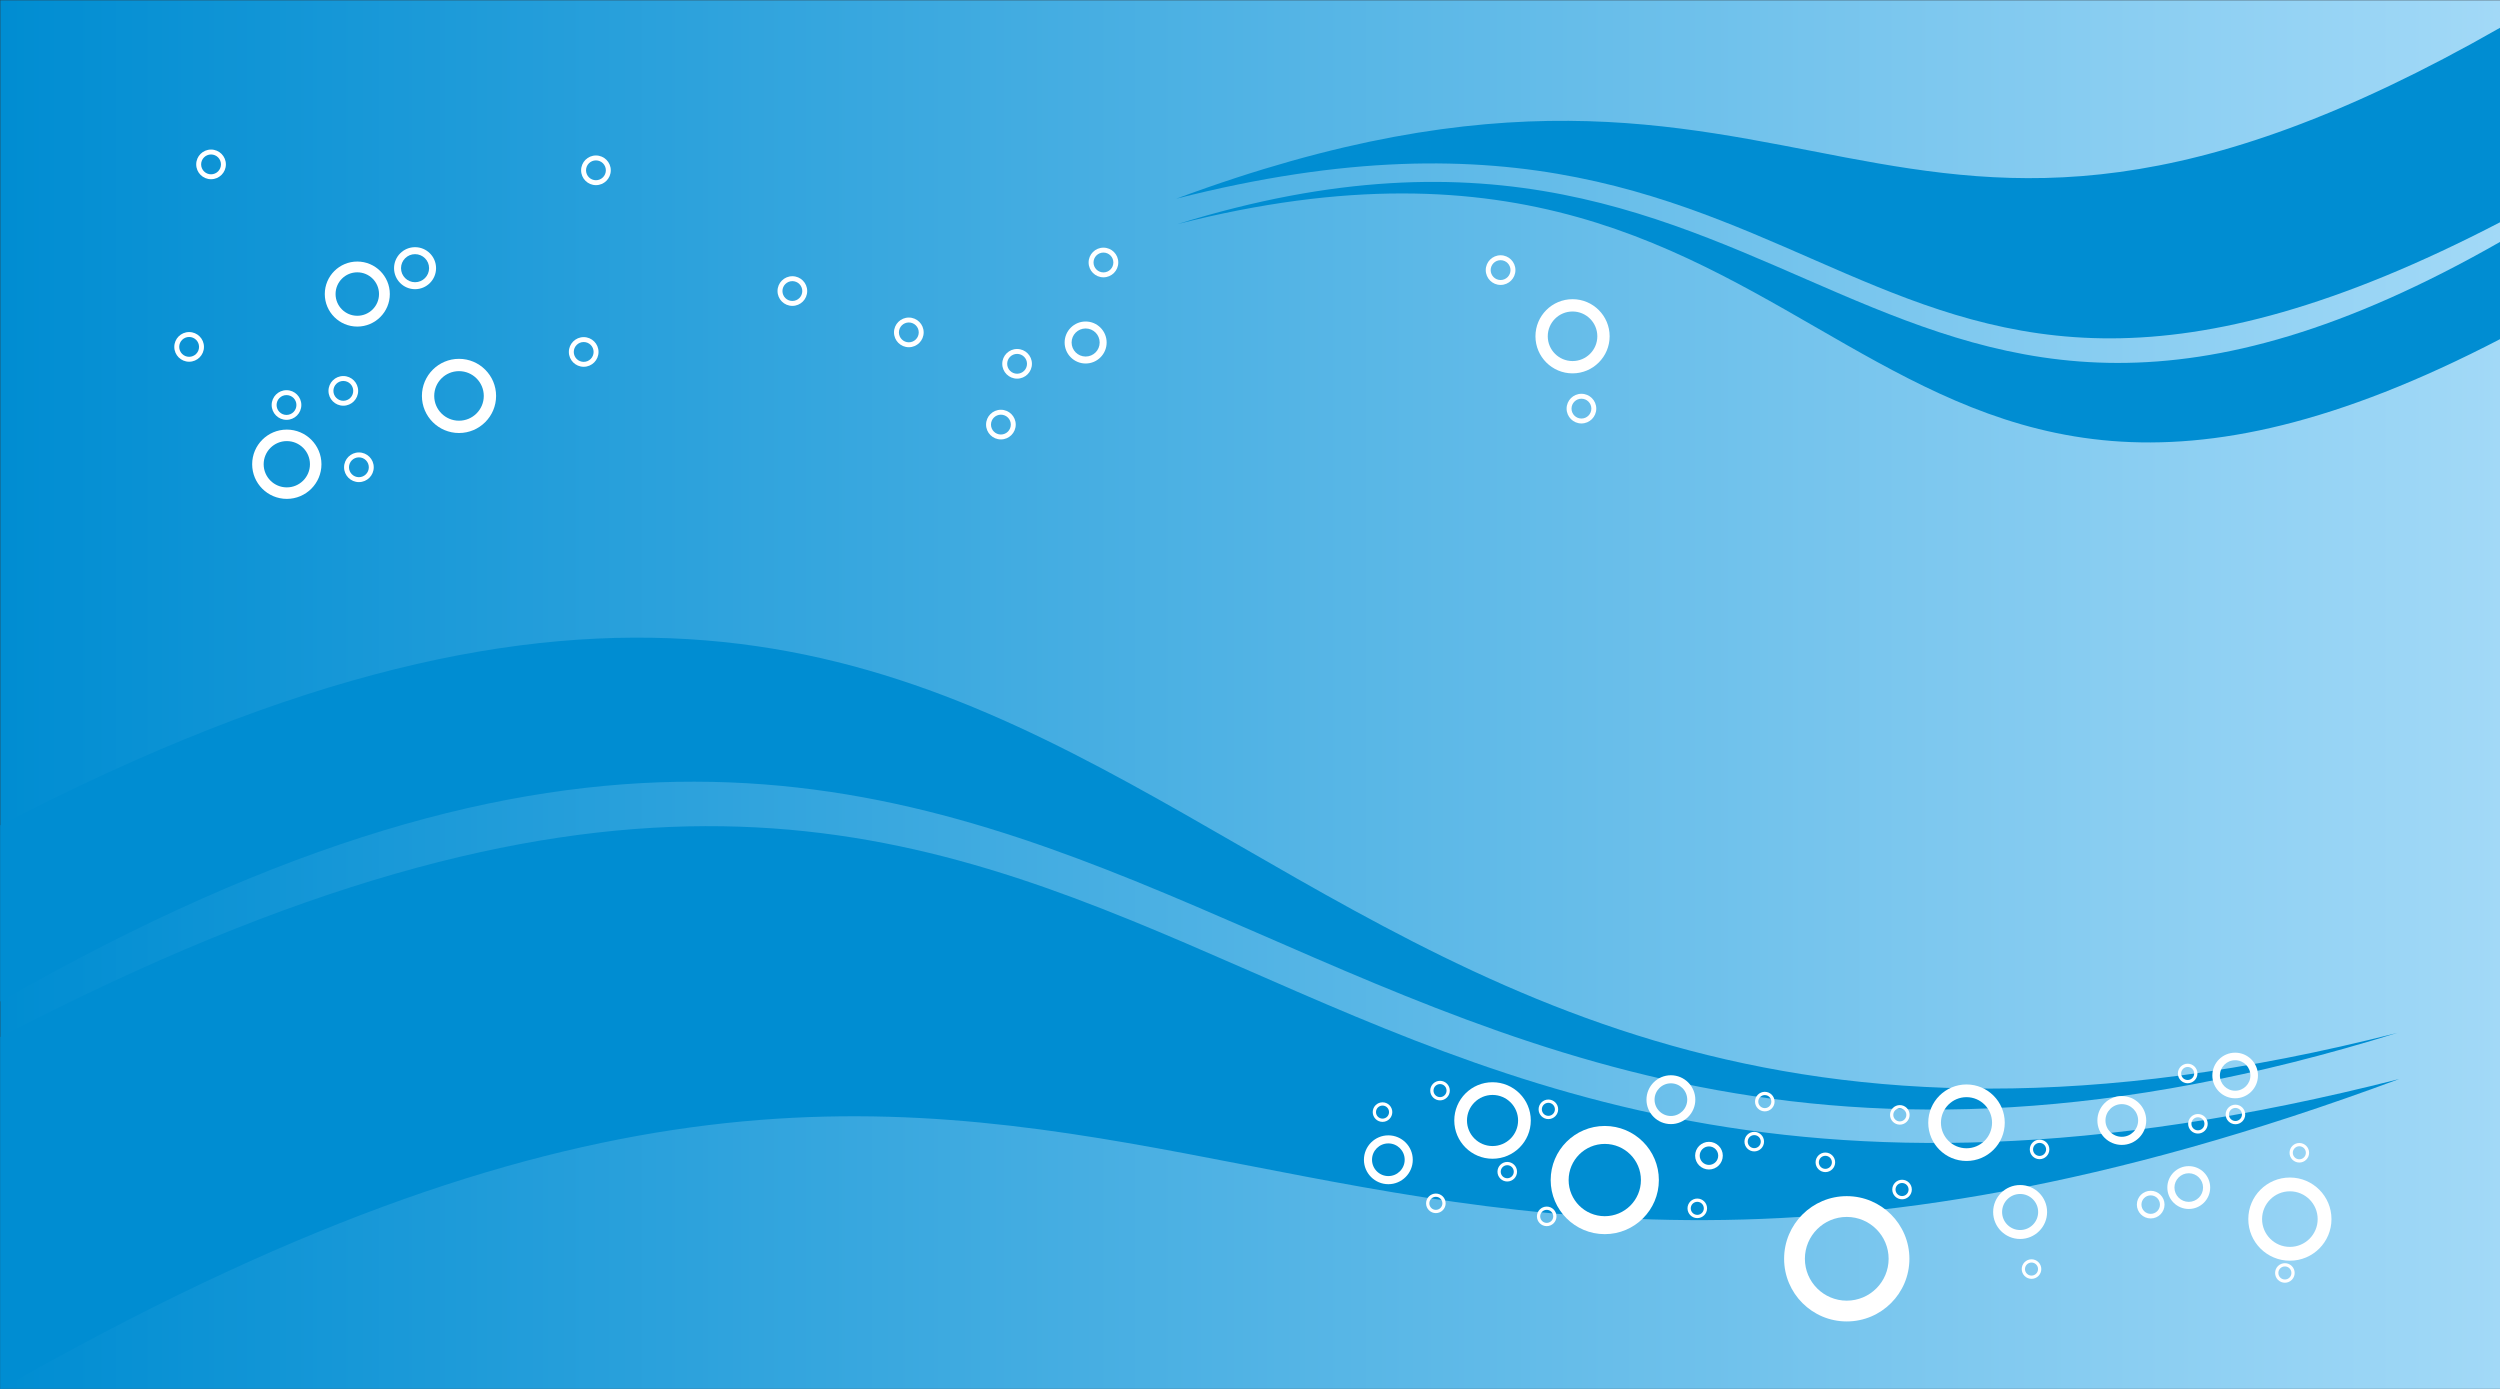 <svg xmlns:xlink="http://www.w3.org/1999/xlink" viewBox="0 0 195.718 108.73" fill-rule="evenodd" width="195.718" xmlns="http://www.w3.org/2000/svg" height="108.73">
<rect x="0" y="0" width="195.718" height="108.73" fill="#333333" stroke="none"/>
<defs>
<linearGradient id="id0" x1="56.108" gradientUnits="userSpaceOnUse" x2="146.11">
<stop offset="0" stop-color="#008dd2"/>
<stop offset="1" stop-color="#a2d9f7"/>
</linearGradient>
<linearGradient xlink:href="#id0" id="linearGradient3563" x1="56.108" gradientUnits="userSpaceOnUse" x2="146.11"/>
</defs>
<g transform="matrix(2.175 0 0 2.175 -122.012 -108.937)">
<path fill="url(#linearGradient3563)" d="m56.108,50.095h90v50h-90z"/>
</g>
<g fill="#008dd2" transform="matrix(2.175 0 0 2.175 -122.012 -108.937)">
<path d="m56.108,87.415c42.922-22.319 42.075,12.802 86.344,1.51-42.346,15.716-45.301-12.283-86.344,11.17v-12.68z"/>
<path d="m56.108,79.795c42.922-22.319 42.014,18.761 86.282,7.468-41.28,12.837-45.239-24.581-86.282-1.128v-6.34z"/>
<path d="m146.11,58.073c-23.7,12.324-23.232-7.069-47.676-.834 23.382-8.678 25.013,6.782 47.676-6.168v7.001z"/>
<path d="m146.11,62.28c-23.7,12.324-23.2-10.359-47.644-4.123 22.795-7.085 24.98,13.573 47.642,.623v3.501z"/>
</g>
<g fill="#fff" transform="matrix(2.175 0 0 2.175 -122.012 -108.937)">
<path d="m66.421,65.549c.689,0 1.247,.558 1.247,1.247 0,.689-.558,1.247-1.247,1.247-.689,0-1.247-.558-1.247-1.247 0-.689 .558-1.247 1.247-1.247zm0,.414c.46,0 .833,.373 .833,.833 0,.46-.373,.833-.833,.833-.46,0-.833-.373-.833-.833 0-.46 .373-.833 .833-.833z"/>
<path d="m71.037,58.983c.417,0 .756,.339 .756,.756 0,.417-.339,.756-.756,.756-.417,0-.756-.339-.756-.756 0-.417 .339-.756 .756-.756zm0,.251c.279,0 .505,.226 .505,.505 0,.279-.226,.505-.505,.505-.279,0-.505-.226-.505-.505 0-.279 .226-.505 .505-.505z"/>
<path d="m77.548,55.682c.295,0 .534,.239 .534,.534 0,.295-.239,.534-.534,.534-.295,0-.534-.239-.534-.534 0-.295 .239-.534 .534-.534zm0,.177c.197,0 .357,.16 .357,.357 0,.197-.16,.357-.357,.357-.197,0-.357-.16-.357-.357 0-.197 .16-.357 .357-.357z"/>
<path d="m77.107,62.22c.295,0 .534,.239 .534,.534 0,.295-.239,.534-.534,.534-.295,0-.534-.239-.534-.534 0-.295 .239-.534 .534-.534zm0,.177c.197,0 .357,.16 .357,.357 0,.197-.16,.357-.357,.357-.197,0-.357-.16-.357-.357 0-.197 .16-.357 .357-.357z"/>
<path d="m62.905,62.038c.295,0 .534,.239 .534,.534 0,.295-.239,.534-.534,.534-.295,0-.534-.239-.534-.534 0-.295 .239-.534 .534-.534zm0,.177c.197,0 .357,.16 .357,.357 0,.197-.16,.357-.357,.357-.197,0-.357-.16-.357-.357 0-.197 .16-.357 .357-.357z"/>
<path d="m63.694,55.469c.295,0 .534,.239 .534,.534 0,.295-.239,.534-.534,.534-.295,0-.534-.239-.534-.534 0-.295 .239-.534 .534-.534zm0,.177c.197,0 .357,.16 .357,.357 0,.197-.16,.357-.357,.357-.197,0-.357-.16-.357-.357 0-.197 .16-.357 .357-.357z"/>
<path d="m69.016,66.371c.295,0 .534,.239 .534,.534 0,.295-.239,.534-.534,.534-.295,0-.534-.239-.534-.534 0-.295 .239-.534 .534-.534zm0,.177c.197,0 .357,.16 .357,.357 0,.197-.16,.357-.357,.357-.197,0-.357-.16-.357-.357 0-.197 .16-.357 .357-.357z"/>
<path d="m66.41,64.13c.295,0 .534,.239 .534,.534 0,.295-.239,.534-.534,.534-.295,0-.534-.239-.534-.534 0-.295 .239-.534 .534-.534zm0,.177c.197,0 .357,.16 .357,.357 0,.197-.16,.357-.357,.357-.197,0-.357-.16-.357-.357 0-.197 .16-.357 .357-.357z"/>
<path d="m68.455,63.621c.295,0 .534,.239 .534,.534 0,.295-.239,.534-.534,.534-.295,0-.534-.239-.534-.534 0-.295 .239-.534 .534-.534zm0,.177c.197,0 .357,.16 .357,.357 0,.197-.16,.357-.357,.357-.197,0-.357-.16-.357-.357 0-.197 .16-.357 .357-.357z"/>
<path d="m68.958,59.5c.646,0 1.171,.524 1.171,1.17 0,.646-.524,1.171-1.171,1.171-.646,0-1.17-.524-1.17-1.171 0-.646 .524-1.17 1.17-1.17zm0,.388c.432,0 .782,.35 .782,.782 0,.432-.35,.782-.782,.782-.432,0-.782-.35-.782-.782 0-.432 .35-.782 .782-.782z"/>
<path d="m72.619,63.002c.737,0 1.335,.598 1.335,1.335 0,.737-.598,1.335-1.335,1.335-.737,0-1.335-.598-1.335-1.335 0-.737 .598-1.335 1.335-1.335zm0,.443c.493,0 .892,.399 .892,.892 0,.493-.399,.892-.892,.892-.493,0-.892-.399-.892-.892 0-.493 .399-.892 .892-.892z"/>
<path d="m95.174,61.658c.417,0 .756,.339 .756,.756 0,.417-.339,.756-.756,.756-.417,0-.756-.339-.756-.756 0-.417 .339-.756 .756-.756zm0,.251c.279,0 .505,.226 .505,.505 0,.279-.226,.505-.505,.505-.279,0-.505-.226-.505-.505 0-.279 .226-.505 .505-.505z"/>
<path d="m95.815,59c.295,0 .534,.239 .534,.534 0,.295-.239,.534-.534,.534-.295,0-.534-.239-.534-.534 0-.295 .239-.534 .534-.534zm0,.177c.197,0 .357,.16 .357,.357 0,.197-.16,.357-.357,.357-.197,0-.357-.16-.357-.357 0-.197 .16-.357 .357-.357z"/>
<path d="m92.124,64.835c.295,0 .534,.239 .534,.534 0,.295-.239,.534-.534,.534-.295,0-.534-.239-.534-.534 0-.295 .239-.534 .534-.534zm0,.177c.197,0 .357,.16 .357,.357 0,.197-.16,.357-.357,.357-.197,0-.357-.16-.357-.357 0-.197 .16-.357 .357-.357z"/>
<path d="m88.81,61.516c.295,0 .534,.239 .534,.534 0,.295-.239,.534-.534,.534-.295,0-.534-.239-.534-.534 0-.295 .239-.534 .534-.534zm0,.177c.197,0 .357,.16 .357,.357 0,.197-.16,.357-.357,.357-.197,0-.357-.16-.357-.357 0-.197 .16-.357 .357-.357z"/>
<path d="m92.707,62.647c.295,0 .534,.239 .534,.534 0,.295-.239,.534-.534,.534-.295,0-.534-.239-.534-.534 0-.295 .239-.534 .534-.534zm0,.177c.197,0 .357,.16 .357,.357 0,.197-.16,.357-.357,.357-.197,0-.357-.16-.357-.357 0-.197 .16-.357 .357-.357z"/>
<path d="m84.618,60.028c.295,0 .534,.239 .534,.534 0,.295-.239,.534-.534,.534-.295,0-.534-.239-.534-.534 0-.295 .239-.534 .534-.534zm0,.177c.197,0 .357,.16 .357,.357 0,.197-.16,.357-.357,.357-.197,0-.357-.16-.357-.357 0-.197 .16-.357 .357-.357z"/>
<path d="m112.7,60.855c.737,0 1.335,.598 1.335,1.335 0,.737-.598,1.335-1.335,1.335-.737,0-1.335-.598-1.335-1.335 0-.737 .598-1.335 1.335-1.335zm0,.443c.493,0 .892,.399 .892,.892 0,.493-.399,.892-.892,.892-.493,0-.892-.399-.892-.892 0-.493 .399-.892 .892-.892z"/>
<path d="m110.11,59.274c.295,0 .534,.239 .534,.534 0,.295-.239,.534-.534,.534-.295,0-.534-.239-.534-.534 0-.295 .239-.534 .534-.534zm0,.177c.197,0 .357,.16 .357,.357 0,.197-.16,.357-.357,.357-.197,0-.357-.16-.357-.357 0-.197 .16-.357 .357-.357z"/>
<path d="m113.02,64.26c.295,0 .534,.239 .534,.534 0,.295-.239,.534-.534,.534-.295,0-.534-.239-.534-.534 0-.295 .239-.534 .534-.534zm0,.177c.197,0 .357,.16 .357,.357 0,.197-.16,.357-.357,.357-.197,0-.357-.16-.357-.357 0-.197 .16-.357 .357-.357z"/>
<path d="m113.86,94.508c-1.075,0-1.947-.872-1.947-1.947 0-1.075 .872-1.947 1.947-1.947 1.075,0 1.947,.872 1.947,1.947 0,1.075-.872,1.947-1.947,1.947zm0-.646c-.719,0-1.301-.583-1.301-1.301 0-.719 .583-1.301 1.301-1.301 .719,0 1.301,.583 1.301,1.301 0,.719-.583,1.301-1.301,1.301z"/>
<path d="m122.57,97.65c-1.245,0-2.255-1.01-2.255-2.255 0-1.245 1.01-2.255 2.255-2.255 1.245,0 2.255,1.01 2.255,2.255 0,1.245-1.01,2.255-2.255,2.255zm0-.748c-.832,0-1.507-.675-1.507-1.507 0-.832 .675-1.507 1.507-1.507 .832,0 1.507,.675 1.507,1.507 0,.832-.675,1.507-1.507,1.507z"/>
<path d="m126.88,91.874c-.76,0-1.377-.617-1.377-1.377 0-.76 .617-1.377 1.377-1.377 .76,0 1.377,.617 1.377,1.377 0,.76-.617,1.377-1.377,1.377zm0-.457c-.508,0-.92-.412-.92-.92 0-.508 .412-.92 .92-.92 .508,0 .92,.412 .92,.92 0,.508-.412,.92-.92,.92z"/>
<path d="m138.52,95.464c-.827,0-1.497-.67-1.497-1.497 0-.827 .67-1.497 1.497-1.497 .827,0 1.497,.67 1.497,1.497 0,.827-.67,1.497-1.497,1.497zm0-.497c-.552,0-1.001-.448-1.001-1 0-.552 .448-1.001 1.001-1.001 .552,0 1,.448 1,1.001 0,.552-.448,1-1,1z"/>
<path d="m136.55,89.618c-.454,0-.821-.368-.821-.821 0-.454 .368-.821 .821-.821 .454,0 .821,.368 .821,.821 0,.454-.368,.821-.821,.821zm0-.272c-.303,0-.549-.246-.549-.549 0-.303 .246-.549 .549-.549 .303,0 .549,.246 .549,.549 0,.303-.246,.549-.549,.549z"/>
<path d="m133.51,93.943c-.275,0-.498-.223-.498-.498 0-.275 .223-.498 .498-.498 .275,0 .498,.223 .498,.498 0,.275-.223,.498-.498,.498zm0-.165c-.184,0-.333-.149-.333-.333 0-.184 .149-.333 .333-.333 .184,0 .333,.149 .333,.333 0,.184-.149,.333-.333,.333z"/>
<path d="m129.22,96.117c-.194,0-.352-.158-.352-.352 0-.194 .158-.352 .352-.352 .194,0 .352,.158 .352,.352 0,.194-.158,.352-.352,.352zm0-.117c-.13,0-.235-.105-.235-.235 0-.13 .105-.235 .235-.235 .13,0 .235,.105 .235,.235 0,.13-.105,.235-.235,.235z"/>
<path d="m129.51,91.81c-.194,0-.352-.158-.352-.352 0-.194 .158-.352 .352-.352 .194,0 .352,.158 .352,.352 0,.194-.158,.352-.352,.352zm0-.117c-.13,0-.235-.105-.235-.235 0-.13 .105-.235 .235-.235 .13,0 .235,.105 .235,.235 0,.13-.105,.235-.235,.235z"/>
<path d="m138.86,91.931c-.194,0-.352-.158-.352-.352 0-.194 .158-.352 .352-.352 .194,0 .352,.158 .352,.352 0,.194-.158,.352-.352,.352zm0-.117c-.13,0-.235-.105-.235-.235 0-.13 .105-.235 .235-.235 .13,0 .235,.105 .235,.235 0,.13-.105,.235-.235,.235z"/>
<path d="m138.34,96.257c-.194,0-.352-.158-.352-.352 0-.194 .158-.352 .352-.352 .194,0 .352,.158 .352,.352 0,.194-.158,.352-.352,.352zm0-.117c-.13,0-.235-.105-.235-.235 0-.13 .105-.235 .235-.235 .13,0 .235,.105 .235,.235 0,.13-.105,.235-.235,.235z"/>
<path d="m134.84,89.077c-.194,0-.352-.158-.352-.352 0-.194 .158-.352 .352-.352 .194,0 .352,.158 .352,.352 0,.194-.158,.352-.352,.352zm0-.117c-.13,0-.235-.105-.235-.235 0-.13 .105-.235 .235-.235 .13,0 .235,.105 .235,.235 0,.13-.105,.235-.235,.235z"/>
<path d="m136.56,90.552c-.194,0-.352-.158-.352-.352 0-.194 .158-.352 .352-.352 .194,0 .352,.158 .352,.352 0,.194-.158,.352-.352,.352zm0-.117c-.13,0-.235-.105-.235-.235 0-.13 .105-.235 .235-.235 .13,0 .235,.105 .235,.235 0,.13-.105,.235-.235,.235z"/>
<path d="m135.21,90.888c-.194,0-.352-.158-.352-.352 0-.194 .158-.352 .352-.352 .194,0 .352,.158 .352,.352 0,.194-.158,.352-.352,.352zm0-.117c-.13,0-.235-.105-.235-.235 0-.13 .105-.235 .235-.235 .13,0 .235,.105 .235,.235 0,.13-.105,.235-.235,.235z"/>
<path d="m134.88,93.602c-.426,0-.771-.345-.771-.771 0-.426 .345-.771 .771-.771 .426,0 .771,.345 .771,.771 0,.426-.345,.771-.771,.771zm0-.256c-.284,0-.515-.231-.515-.515 0-.284 .231-.515 .515-.515 .284,0 .515,.231 .515,.515 0,.284-.231,.515-.515,.515z"/>
<path d="m132.47,91.296c-.485,0-.879-.394-.879-.879 0-.485 .394-.879 .879-.879 .485,0 .879,.394 .879,.879 0,.485-.394,.879-.879,.879zm0-.292c-.325,0-.588-.263-.588-.588 0-.324 .263-.588 .588-.588 .324,0 .588,.263 .588,.588 0,.324-.263,.588-.588,.588z"/>
<path d="m128.81,94.682c-.536,0-.971-.435-.971-.971 0-.536 .435-.971 .971-.971 .536,0 .971,.435 .971,.971 0,.536-.435,.971-.971,.971zm0-.322c-.358,0-.649-.29-.649-.649 0-.358 .29-.649 .649-.649 .358,0 .649,.29 .649,.649 0,.358-.29,.649-.649,.649z"/>
<path d="m117.61,92.181c-.275,0-.498-.223-.498-.498 0-.275 .223-.498 .498-.498 .275,0 .498,.223 .498,.498 0,.275-.223,.498-.498,.498zm0-.165c-.184,0-.333-.149-.333-.333 0-.184 .149-.333 .333-.333 .184,0 .333,.149 .333,.333 0,.184-.149,.333-.333,.333z"/>
<path d="m117.19,93.931c-.194,0-.352-.158-.352-.352 0-.194 .158-.352 .352-.352 .194,0 .352,.158 .352,.352 0,.194-.158,.352-.352,.352zm0-.117c-.13,0-.235-.105-.235-.235 0-.13 .105-.235 .235-.235 .13,0 .235,.105 .235,.235 0,.13-.105,.235-.235,.235z"/>
<path d="m116.24,90.547c-.485,0-.879-.394-.879-.879 0-.485 .394-.879 .879-.879 .485,0 .879,.394 .879,.879 0,.485-.394,.879-.879,.879zm0-.292c-.324,0-.588-.263-.588-.588 0-.324 .263-.588 .588-.588 .325,0 .588,.263 .588,.588 0,.324-.263,.588-.588,.588z"/>
<path d="m119.62,90.089c-.194,0-.352-.158-.352-.352 0-.194 .158-.352 .352-.352 .194,0 .352,.158 .352,.352 0,.194-.158,.352-.352,.352zm0-.117c-.13,0-.235-.105-.235-.235 0-.13 .105-.235 .235-.235 .13,0 .235,.105 .235,.235 0,.13-.105,.235-.235,.235z"/>
<path d="m121.8,92.275c-.194,0-.352-.158-.352-.352 0-.194 .158-.352 .352-.352 .194,0 .352,.158 .352,.352 0,.194-.158,.352-.352,.352zm0-.117c-.13,0-.235-.105-.235-.235 0-.13 .105-.235 .235-.235 .13,0 .235,.105 .235,.235 0,.13-.105,.235-.235,.235z"/>
<path d="m124.48,90.567c-.194,0-.352-.158-.352-.352 0-.194 .158-.352 .352-.352 .194,0 .352,.158 .352,.352 0,.194-.158,.352-.352,.352zm0-.117c-.13,0-.235-.105-.235-.235 0-.13 .105-.235 .235-.235 .13,0 .235,.105 .235,.235 0,.13-.105,.235-.235,.235z"/>
<path d="m119.24,91.53c-.194,0-.352-.158-.352-.352 0-.194 .158-.352 .352-.352 .194,0 .352,.158 .352,.352 0,.194-.158,.352-.352,.352zm0-.117c-.13,0-.235-.105-.235-.235 0-.13 .105-.235 .235-.235 .13,0 .235,.105 .235,.235 0,.13-.105,.235-.235,.235z"/>
<path d="m124.56,93.254c-.194,0-.352-.158-.352-.352 0-.194 .158-.352 .352-.352 .194,0 .352,.158 .352,.352 0,.194-.158,.352-.352,.352zm0-.117c-.13,0-.235-.105-.235-.235 0-.13 .105-.235 .235-.235 .13,0 .235,.105 .235,.235 0,.13-.105,.235-.235,.235z"/>
<path d="m106.07,92.71c-.485,0-.879-.394-.879-.879 0-.485 .394-.879 .879-.879 .485,0 .879,.394 .879,.879 0,.485-.394,.879-.879,.879zm0-.292c-.324,0-.588-.263-.588-.588 0-.325 .263-.588 .588-.588 .324,0 .588,.263 .588,.588 0,.324-.263,.588-.588,.588z"/>
<path d="m109.82,91.794c-.76,0-1.377-.617-1.377-1.377 0-.76 .617-1.377 1.377-1.377 .76,0 1.377,.617 1.377,1.377 0,.76-.617,1.377-1.377,1.377zm0-.457c-.508,0-.92-.412-.92-.92 0-.508 .412-.92 .92-.92 .508,0 .92,.412 .92,.92 0,.508-.412,.92-.92,.92z"/>
<path d="m107.78,93.751c-.194,0-.352-.158-.352-.352 0-.194 .158-.352 .352-.352 .194,0 .352,.158 .352,.352 0,.194-.158,.352-.352,.352zm0-.117c-.13,0-.235-.105-.235-.235 0-.13 .105-.235 .235-.235 .13,0 .235,.105 .235,.235 0,.13-.105,.235-.235,.235z"/>
<path d="m111.83,90.367c-.194,0-.352-.158-.352-.352 0-.194 .158-.352 .352-.352 .194,0 .352,.158 .352,.352 0,.194-.158,.352-.352,.352zm0-.117c-.13,0-.235-.105-.235-.235 0-.13 .105-.235 .235-.235 .13,0 .235,.105 .235,.235 0,.13-.105,.235-.235,.235z"/>
<path d="m111.77,94.22c-.194,0-.352-.158-.352-.352 0-.194 .158-.352 .352-.352 .194,0 .352,.158 .352,.352 0,.194-.158,.352-.352,.352zm0-.117c-.13,0-.235-.105-.235-.235 0-.13 .105-.235 .235-.235 .13,0 .235,.105 .235,.235 0,.13-.105,.235-.235,.235z"/>
<path d="m105.86,90.467c-.194,0-.352-.158-.352-.352 0-.194 .158-.352 .352-.352 .194,0 .352,.158 .352,.352 0,.194-.158,.352-.352,.352zm0-.117c-.13,0-.235-.105-.235-.235 0-.13 .105-.235 .235-.235 .13,0 .235,.105 .235,.235 0,.13-.105,.235-.235,.235z"/>
<path d="m107.93,89.693c-.194,0-.352-.158-.352-.352 0-.194 .158-.352 .352-.352 .194,0 .352,.158 .352,.352 0,.194-.158,.352-.352,.352zm0-.117c-.13,0-.235-.105-.235-.235 0-.13 .105-.235 .235-.235 .13,0 .235,.105 .235,.235 0,.13-.105,.235-.235,.235z"/>
<path d="m110.35,92.613c-.194,0-.352-.158-.352-.352 0-.194 .158-.352 .352-.352 .194,0 .352,.158 .352,.352 0,.194-.158,.352-.352,.352zm0-.117c-.13,0-.235-.105-.235-.235 0-.13 .105-.235 .235-.235 .13,0 .235,.105 .235,.235 0,.13-.105,.235-.235,.235z"/>
</g>
</svg>
